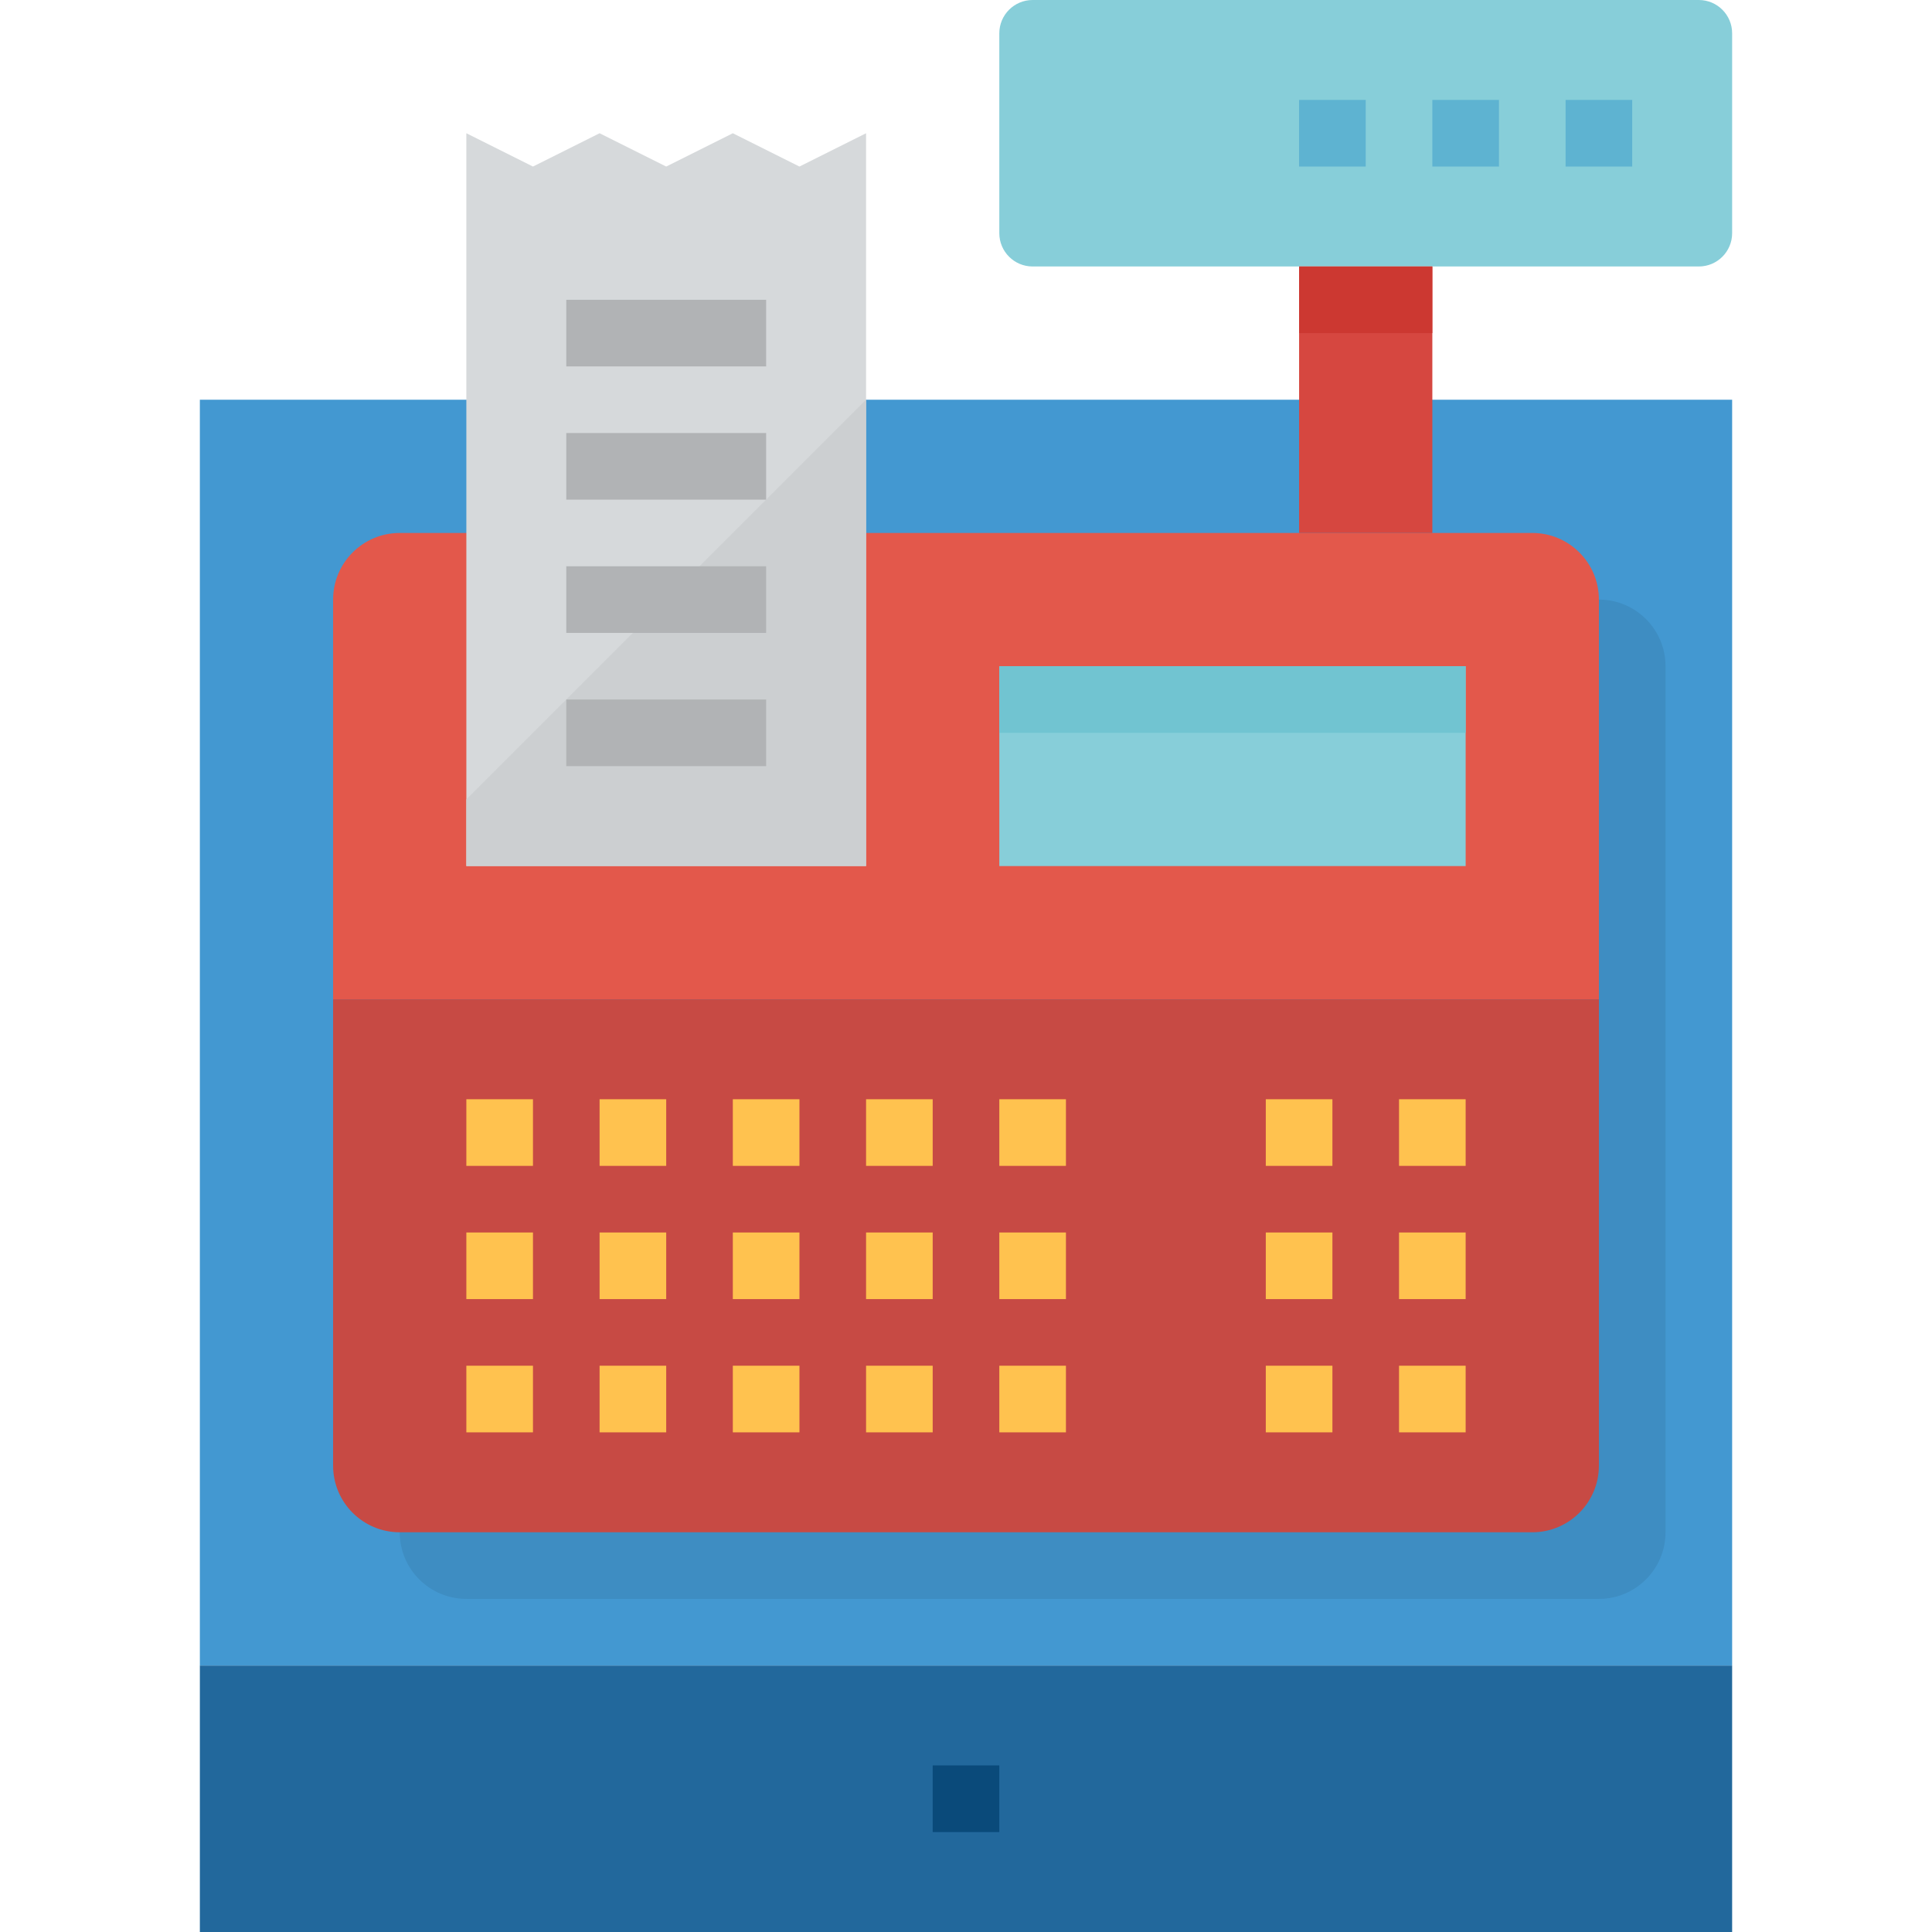 <svg height="464pt" viewBox="-48 0 464 464" width="464pt" xmlns="http://www.w3.org/2000/svg"><path d="m0 400h368v64h-368zm0 0" fill="#22689c"/><path d="m0 96h368v304h-368zm0 0" fill="#4398d1"/><path d="m176 424h16v16h-16zm0 0" fill="#0a4a7a"/><path d="m336 144h-272c-8.836 0-16 7.164-16 16v208c0 8.836 7.164 16 16 16h272c8.836 0 16-7.164 16-16v-208c0-8.836-7.164-16-16-16zm0 0" fill="#3e8dc2"/><path d="m200 0h160c4.418 0 8 3.582 8 8v48c0 4.418-3.582 8-8 8h-160c-4.418 0-8-3.582-8-8v-48c0-4.418 3.582-8 8-8zm0 0" fill="#87ced9"/><path d="m328 24h16v16h-16zm0 0" fill="#5eb3d1"/><path d="m296 24h16v16h-16zm0 0" fill="#5eb3d1"/><path d="m264 24h16v16h-16zm0 0" fill="#5eb3d1"/><path d="m336 144c0-8.836-7.164-16-16-16h-272c-8.836 0-16 7.164-16 16v96h304zm0 0" fill="#e3584b"/><path d="m32 240v112c0 8.836 7.164 16 16 16h272c8.836 0 16-7.164 16-16v-112zm0 0" fill="#c74a44"/><path d="m264 64h32v64h-32zm0 0" fill="#d64740"/><path d="m264 64h32v16h-32zm0 0" fill="#cc3831"/><g fill="#ffc24f"><path d="m64 264h16v16h-16zm0 0"/><path d="m64 296h16v16h-16zm0 0"/><path d="m64 328h16v16h-16zm0 0"/><path d="m96 264h16v16h-16zm0 0"/><path d="m96 296h16v16h-16zm0 0"/><path d="m96 328h16v16h-16zm0 0"/><path d="m128 264h16v16h-16zm0 0"/><path d="m128 296h16v16h-16zm0 0"/><path d="m128 328h16v16h-16zm0 0"/><path d="m160 264h16v16h-16zm0 0"/><path d="m160 296h16v16h-16zm0 0"/><path d="m160 328h16v16h-16zm0 0"/><path d="m192 264h16v16h-16zm0 0"/><path d="m192 296h16v16h-16zm0 0"/><path d="m192 328h16v16h-16zm0 0"/><path d="m256 264h16v16h-16zm0 0"/><path d="m256 296h16v16h-16zm0 0"/><path d="m256 328h16v16h-16zm0 0"/><path d="m288 264h16v16h-16zm0 0"/><path d="m288 296h16v16h-16zm0 0"/><path d="m288 328h16v16h-16zm0 0"/></g><path d="m160 208h-96v-176l16 8 16-8 16 8 16-8 16 8 16-8zm0 0" fill="#d6d9db"/><path d="m64 192v16h96v-112zm0 0" fill="#cccfd1"/><path d="m88 168h48v16h-48zm0 0" fill="#b1b3b5"/><path d="m88 136h48v16h-48zm0 0" fill="#b1b3b5"/><path d="m88 104h48v16h-48zm0 0" fill="#b1b3b5"/><path d="m88 72h48v16h-48zm0 0" fill="#b1b3b5"/><path d="m192 160h112v48h-112zm0 0" fill="#87ced9"/><path d="m192 160h112v16h-112zm0 0" fill="#71c4d1"/></svg>